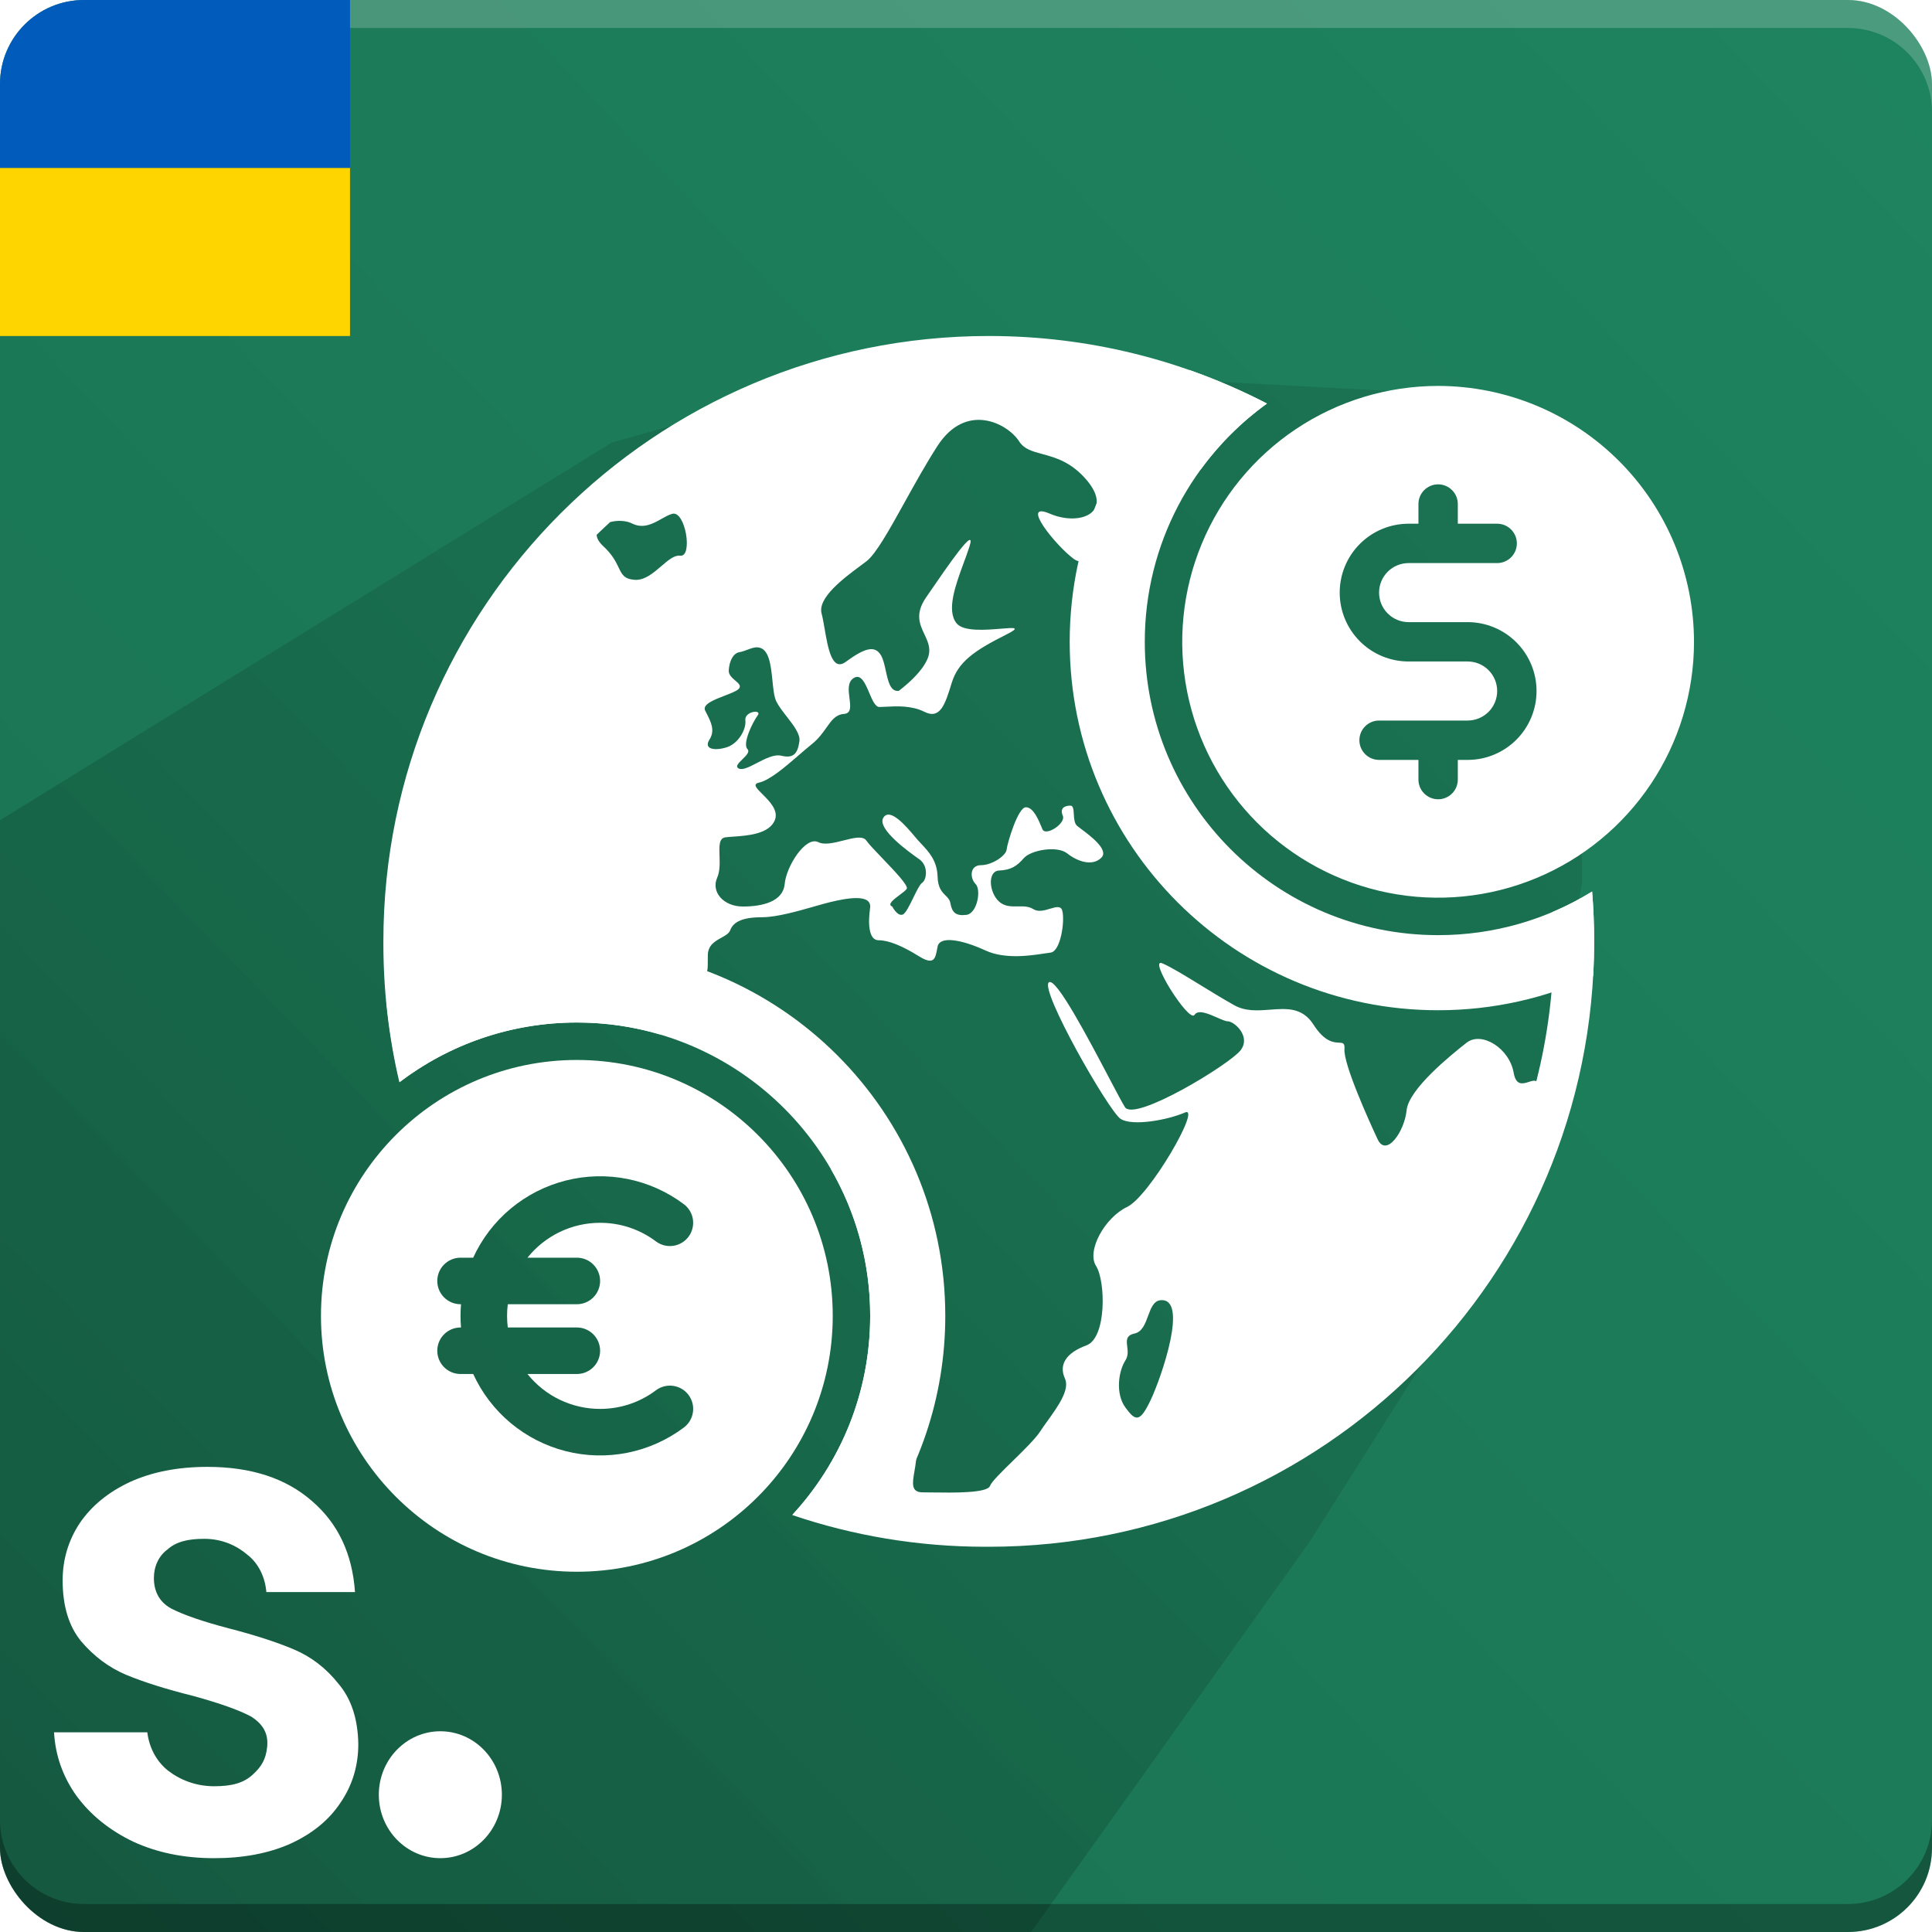 <svg width="138" height="138" viewBox="0 0 138 138" fill="none" xmlns="http://www.w3.org/2000/svg">
<g clip-path="url(#clip0_1777_10168)">
<rect width="138" height="138" fill="#1E845F"/>
<rect width="138" height="138" fill="url(#paint0_linear_1777_10168)" fill-opacity="0.15" style="mix-blend-mode:multiply"/>
<path style="mix-blend-mode:multiply" fill-rule="evenodd" clip-rule="evenodd" d="M0 130V132C0 135.314 2.686 138 6 138H132C135.314 138 138 135.314 138 132V130C138 133.314 135.314 136 132 136H6C2.686 136 0 133.314 0 130ZM6 0C3.101 0 0.681 2.057 0.122 4.791C0.681 2.057 3.101 7.62939e-06 6 7.62939e-06L132 0C135.314 7.62939e-06 138 2.686 138 6C138 2.686 135.314 0 132 0H6Z" fill="black" fill-opacity="0.3"/>
<g style="mix-blend-mode:screen">
<path fill-rule="evenodd" clip-rule="evenodd" d="M137.936 132.881C137.51 135.777 135.014 138 132 138L6 138L132 138C135.014 138 137.51 135.777 137.936 132.881ZM1.11232e-05 8C1.14067e-05 4.686 2.686 2 6 2L132 2C135.311 2 137.995 4.681 138 7.99L138 6C138 2.686 135.314 -2.39948e-07 132 -5.3594e-07L6 -1.17907e-05C2.686 -1.20867e-05 1.15778e-05 2.686 1.12943e-05 6L1.11232e-05 8Z" fill="white" fill-opacity="0.2" style="mix-blend-mode:multiply"/>
</g>
<rect x="-1" width="26" height="12" fill="#005BBB"/>
<rect x="-1" y="12" width="26" height="12" fill="#FFD500"/>
<path d="M-4.059 61.095L43.705 31.607L63.705 26L100.41 27.994L113 39.21V50.676V63.139L109.515 80.836L100.41 88.412L104.175 93.288L93.562 110.109L34.392 193H-5L-4.059 61.095Z" fill="url(#paint1_linear_1777_10168)"/>
<g filter="url(#filter0_d_1777_10168)">
<path fill-rule="evenodd" clip-rule="evenodd" d="M22.926 91.989C22.926 81.895 31.11 73.712 41.204 73.712C51.298 73.712 59.481 81.895 59.481 91.989C59.481 102.083 51.298 110.267 41.204 110.267C31.11 110.267 22.926 102.083 22.926 91.989ZM36.219 91.989C36.219 91.707 36.236 91.431 36.27 91.159H41.204C41.644 91.159 42.067 90.984 42.379 90.672C42.69 90.36 42.865 89.938 42.865 89.497C42.865 89.056 42.69 88.634 42.379 88.322C42.067 88.01 41.644 87.835 41.204 87.835H37.676C38.298 87.057 39.088 86.429 39.986 85.997C40.885 85.566 41.869 85.342 42.865 85.343C44.364 85.343 45.742 85.837 46.853 86.672C47.206 86.937 47.649 87.05 48.085 86.988C48.521 86.926 48.915 86.692 49.179 86.34C49.444 85.987 49.557 85.544 49.495 85.108C49.433 84.672 49.2 84.278 48.847 84.014C47.656 83.12 46.279 82.504 44.819 82.212C43.359 81.92 41.852 81.959 40.408 82.325C38.965 82.692 37.622 83.377 36.478 84.33C35.334 85.284 34.418 86.481 33.798 87.835H32.896C32.455 87.835 32.032 88.01 31.721 88.322C31.409 88.634 31.234 89.056 31.234 89.497C31.234 89.938 31.409 90.36 31.721 90.672C32.032 90.984 32.455 91.159 32.896 91.159H32.929C32.883 91.712 32.883 92.267 32.929 92.82H32.896C32.455 92.82 32.032 92.995 31.721 93.307C31.409 93.618 31.234 94.041 31.234 94.482C31.234 94.922 31.409 95.345 31.721 95.657C32.032 95.968 32.455 96.143 32.896 96.143H33.8C34.42 97.497 35.336 98.695 36.48 99.648C37.624 100.602 38.967 101.287 40.41 101.654C41.853 102.02 43.361 102.059 44.821 101.767C46.281 101.474 47.657 100.859 48.849 99.965C49.201 99.7 49.434 99.306 49.496 98.87C49.559 98.434 49.445 97.99 49.18 97.638C48.916 97.285 48.522 97.052 48.085 96.99C47.649 96.928 47.206 97.042 46.853 97.306C45.742 98.142 44.364 98.636 42.865 98.636C41.869 98.637 40.885 98.413 39.986 97.982C39.088 97.55 38.298 96.922 37.676 96.143H41.204C41.644 96.143 42.067 95.968 42.379 95.657C42.69 95.345 42.865 94.922 42.865 94.482C42.865 94.041 42.69 93.618 42.379 93.307C42.067 92.995 41.644 92.82 41.204 92.82H36.27C36.236 92.544 36.219 92.267 36.219 91.989Z" fill="white"/>
<path d="M102.723 25.566C99.108 25.566 95.574 26.638 92.568 28.646C89.563 30.655 87.22 33.509 85.837 36.849C84.453 40.189 84.091 43.864 84.796 47.409C85.502 50.955 87.243 54.212 89.799 56.768C92.355 59.324 95.612 61.065 99.157 61.77C102.702 62.475 106.377 62.113 109.717 60.73C113.057 59.346 115.911 57.004 117.92 53.998C119.928 50.992 121 47.459 121 43.844C120.995 38.998 119.068 34.352 115.641 30.925C112.215 27.499 107.569 25.571 102.723 25.566ZM104.832 52.279H104.129V53.685C104.129 54.058 103.981 54.416 103.717 54.679C103.453 54.943 103.096 55.091 102.723 55.091C102.35 55.091 101.992 54.943 101.729 54.679C101.465 54.416 101.317 54.058 101.317 53.685V52.279H98.505C98.132 52.279 97.774 52.131 97.511 51.867C97.247 51.604 97.099 51.246 97.099 50.873C97.099 50.501 97.247 50.143 97.511 49.879C97.774 49.615 98.132 49.467 98.505 49.467H104.832C105.391 49.467 105.927 49.245 106.323 48.85C106.718 48.454 106.941 47.918 106.941 47.358C106.941 46.799 106.718 46.263 106.323 45.867C105.927 45.472 105.391 45.249 104.832 45.249H100.614C99.309 45.249 98.057 44.731 97.134 43.808C96.211 42.885 95.693 41.634 95.693 40.329C95.693 39.024 96.211 37.772 97.134 36.849C98.057 35.926 99.309 35.408 100.614 35.408H101.317V34.002C101.317 33.629 101.465 33.271 101.729 33.008C101.992 32.744 102.35 32.596 102.723 32.596C103.096 32.596 103.453 32.744 103.717 33.008C103.981 33.271 104.129 33.629 104.129 34.002V35.408H106.941C107.313 35.408 107.671 35.556 107.935 35.82C108.198 36.083 108.347 36.441 108.347 36.814C108.347 37.187 108.198 37.544 107.935 37.808C107.671 38.072 107.313 38.22 106.941 38.22H100.614C100.054 38.22 99.518 38.442 99.123 38.837C98.727 39.233 98.505 39.769 98.505 40.329C98.505 40.888 98.727 41.424 99.123 41.82C99.518 42.215 100.054 42.438 100.614 42.438H104.832C106.137 42.438 107.388 42.956 108.311 43.879C109.234 44.802 109.753 46.053 109.753 47.358C109.753 48.663 109.234 49.915 108.311 50.838C107.388 51.761 106.137 52.279 104.832 52.279Z" fill="white"/>
<path fill-rule="evenodd" clip-rule="evenodd" d="M27.384 65.242C27.384 41.361 46.745 22 70.626 22C77.79 22 84.547 23.742 90.497 26.826C88.681 28.133 87.084 29.723 85.768 31.532C84.524 31.589 83.274 31.925 82.55 32.979C81.769 34.119 80.813 34.42 80.088 34.648C79.643 34.789 79.285 34.901 79.111 35.164C78.997 35.334 78.87 35.645 78.723 36.003C78.275 37.092 77.65 38.614 76.7 37.923C75.44 37.003 72.799 33.755 74.983 34.689C77.159 35.623 79.571 34.589 77.619 32.29C76.514 30.989 75.375 30.681 74.448 30.43C73.736 30.238 73.149 30.08 72.799 29.531C71.996 28.266 69.014 26.657 66.947 29.876C66.126 31.154 65.337 32.577 64.613 33.883C63.514 35.865 62.565 37.576 61.883 38.096C61.767 38.184 61.637 38.281 61.498 38.384C60.286 39.283 58.38 40.696 58.686 41.829C58.765 42.118 58.831 42.504 58.902 42.915C59.142 44.303 59.432 45.988 60.406 45.278C61.669 44.359 62.473 44.014 62.933 44.819C63.095 45.103 63.185 45.517 63.275 45.928C63.44 46.679 63.602 47.421 64.195 47.347C64.195 47.347 66.258 45.854 66.372 44.588C66.415 44.125 66.226 43.724 66.032 43.311C65.696 42.596 65.343 41.846 66.144 40.68C66.212 40.581 66.284 40.477 66.358 40.369C67.658 38.47 69.786 35.363 69.243 37.054C69.129 37.408 68.988 37.791 68.842 38.187C68.253 39.789 67.588 41.597 68.324 42.52C68.812 43.13 70.429 42.996 71.497 42.907C72.442 42.828 72.957 42.785 71.879 43.325C69.586 44.474 68.439 45.28 67.981 46.773L67.97 46.808C67.515 48.287 67.169 49.415 66.029 48.844C65.105 48.382 64.035 48.441 63.294 48.481C63.113 48.491 62.952 48.5 62.818 48.5C62.518 48.5 62.306 48 62.086 47.482C61.8 46.809 61.501 46.105 60.981 46.43C60.528 46.713 60.606 47.322 60.677 47.876C60.75 48.444 60.815 48.954 60.291 48.994C59.688 49.041 59.398 49.453 59.033 49.97C58.773 50.338 58.475 50.761 57.999 51.144C57.716 51.371 57.404 51.64 57.081 51.92C56.093 52.774 54.989 53.729 54.212 53.902C53.735 54.008 54.039 54.309 54.46 54.727C54.952 55.216 55.605 55.864 55.358 56.546C54.981 57.583 53.371 57.692 52.362 57.761C52.14 57.776 51.948 57.789 51.804 57.81C51.352 57.875 51.371 58.447 51.394 59.119C51.411 59.644 51.431 60.23 51.23 60.684C50.769 61.719 51.688 62.752 53.064 62.752C54.44 62.752 55.932 62.409 56.049 61.144C56.161 59.88 57.539 57.697 58.457 58.156C58.897 58.376 59.594 58.199 60.253 58.032C60.966 57.851 61.635 57.681 61.882 58.041C62.056 58.293 62.52 58.777 63.027 59.306C63.904 60.221 64.911 61.271 64.766 61.49C64.688 61.606 64.479 61.763 64.258 61.927C63.828 62.249 63.355 62.602 63.734 62.754C63.734 62.754 64.099 63.477 64.484 63.325C64.688 63.244 64.97 62.667 65.24 62.114C65.474 61.634 65.7 61.172 65.86 61.065C66.205 60.834 66.32 59.838 65.667 59.378L65.658 59.372C64.996 58.904 62.574 57.192 63.106 56.39C63.585 55.669 64.74 57.037 65.36 57.772C65.432 57.858 65.497 57.935 65.553 57.999C65.638 58.096 65.73 58.194 65.826 58.295C66.334 58.836 66.936 59.475 66.969 60.605C66.992 61.422 67.286 61.713 67.537 61.963C67.698 62.123 67.842 62.266 67.887 62.52C68.001 63.173 68.269 63.444 69.034 63.346C69.798 63.25 70.105 61.563 69.684 61.142C69.265 60.72 69.265 59.799 70.066 59.799C70.868 59.799 71.862 59.11 71.901 58.688C71.94 58.267 72.705 55.661 73.278 55.661C73.807 55.661 74.173 56.541 74.405 57.099C74.425 57.146 74.443 57.19 74.461 57.232C74.693 57.767 76.146 56.81 75.917 56.273C75.686 55.736 76.031 55.545 76.453 55.545C76.665 55.545 76.682 55.83 76.701 56.155C76.72 56.473 76.741 56.831 76.949 57.001C77.008 57.05 77.098 57.117 77.207 57.198C77.869 57.691 79.228 58.703 78.67 59.261C78.023 59.913 76.949 59.529 76.224 58.954C75.497 58.381 73.624 58.725 73.125 59.3C72.629 59.874 72.207 60.142 71.366 60.181C70.523 60.218 70.638 61.752 71.366 62.402C71.76 62.757 72.234 62.75 72.701 62.742C73.094 62.736 73.482 62.73 73.814 62.94C74.164 63.161 74.611 63.027 75.002 62.91C75.423 62.784 75.779 62.678 75.879 63.055C76.071 63.783 75.764 65.965 75.036 66.044C74.922 66.056 74.77 66.08 74.587 66.108C73.614 66.257 71.786 66.536 70.388 65.89C68.727 65.124 67.123 64.817 66.969 65.622C66.96 65.665 66.953 65.707 66.945 65.748C66.807 66.486 66.716 66.974 65.63 66.298C64.482 65.583 63.488 65.161 62.76 65.161C62.035 65.161 61.996 63.936 62.149 62.863C62.303 61.79 60.39 62.173 59.28 62.441C58.99 62.511 58.617 62.618 58.199 62.737C57.017 63.075 55.48 63.515 54.463 63.515C53.082 63.515 52.395 63.821 52.164 64.434C52.074 64.677 51.809 64.824 51.52 64.984C51.08 65.228 50.583 65.503 50.56 66.197C50.554 66.378 50.555 66.539 50.555 66.683C50.559 67.456 50.56 67.757 49.528 68.165C48.756 68.471 48.319 69.469 47.948 70.317C47.731 70.813 47.536 71.258 47.31 71.484C47.2 71.595 47.149 71.733 47.137 71.889C45.256 71.334 43.264 71.037 41.204 71.037C36.439 71.037 32.047 72.627 28.527 75.306C27.779 72.124 27.384 68.805 27.384 65.394L27.385 65.318L27.384 65.242ZM56.585 106.216C60.917 107.686 65.56 108.483 70.388 108.483L70.48 108.481L70.626 108.483C94.506 108.483 113.867 89.123 113.867 65.242C113.867 64.042 113.818 62.854 113.723 61.68C112.834 62.229 111.901 62.714 110.93 63.127C110.966 63.828 110.984 64.532 110.984 65.242C110.984 68.692 110.549 72.041 109.736 75.236C109.61 75.149 109.415 75.212 109.202 75.28C108.778 75.415 108.283 75.573 108.12 74.628C107.813 72.864 105.824 71.639 104.753 72.482C103.682 73.325 100.622 75.777 100.471 77.311C100.317 78.843 99.015 80.682 98.405 79.382C97.791 78.079 95.958 74.015 96.033 72.943C96.064 72.495 95.922 72.488 95.645 72.476C95.26 72.458 94.615 72.429 93.816 71.18C93.022 69.944 91.898 70.03 90.723 70.12C89.858 70.186 88.965 70.254 88.154 69.799C87.362 69.354 86.53 68.844 85.751 68.366C84.65 67.69 83.655 67.08 83.027 66.811C81.959 66.35 84.94 71.102 85.323 70.49C85.578 70.084 86.335 70.418 86.951 70.689C87.264 70.828 87.541 70.95 87.696 70.95C88.156 70.95 89.378 72.022 88.614 73.019C87.85 74.017 81.042 78.159 80.353 77.081C80.17 76.796 79.752 76.001 79.223 74.997C77.753 72.204 75.428 67.788 74.921 68.165C74.232 68.677 79.206 77.387 80.048 77.923C80.887 78.461 83.413 78.001 84.636 77.465C85.861 76.928 82.112 83.444 80.508 84.21C78.902 84.976 77.602 87.353 78.288 88.425C78.977 89.497 79.053 93.561 77.602 94.098C76.146 94.633 75.611 95.476 76.07 96.474C76.43 97.258 75.556 98.473 74.833 99.478C74.639 99.747 74.457 100 74.311 100.227C73.964 100.766 73.115 101.596 72.327 102.366C71.549 103.128 70.829 103.831 70.715 104.136C70.521 104.659 68.104 104.625 66.588 104.603C66.324 104.599 66.088 104.596 65.895 104.596C65.057 104.596 65.173 103.926 65.32 103.08C65.4 102.615 65.49 102.097 65.435 101.608C65.351 100.838 64.957 100.091 64.625 99.463C64.362 98.964 64.138 98.54 64.138 98.235C64.138 97.545 63.753 95.935 63.22 95.169C62.685 94.401 62.529 92.945 63.065 92.103C63.603 91.259 63.984 88.808 62.916 87.735C61.843 86.662 60.618 84.822 61.461 83.366C62.065 82.322 61.33 82.106 60.331 81.812C60.014 81.719 59.67 81.618 59.334 81.48C61.128 84.569 62.156 88.159 62.156 91.989C62.156 97.481 60.043 102.48 56.585 106.216ZM54.117 49.105C53.774 49.565 53.009 51.115 53.389 51.508C53.578 51.701 53.297 51.975 53.029 52.235C52.75 52.505 52.487 52.762 52.78 52.899C53.051 53.025 53.528 52.778 54.055 52.505C54.648 52.198 55.305 51.857 55.804 51.98C56.741 52.21 56.986 51.75 57.101 50.944C57.173 50.439 56.684 49.811 56.198 49.186C55.912 48.818 55.626 48.451 55.456 48.111C55.294 47.788 55.237 47.224 55.176 46.625C55.063 45.518 54.938 44.29 54.117 44.239C53.879 44.224 53.635 44.316 53.383 44.411C53.199 44.48 53.01 44.551 52.816 44.584C52.36 44.66 52.092 45.234 52.053 45.887C52.036 46.197 52.297 46.421 52.525 46.616C52.773 46.829 52.981 47.007 52.742 47.227C52.58 47.376 52.195 47.524 51.779 47.684C51.015 47.978 50.147 48.312 50.37 48.759C50.402 48.824 50.435 48.889 50.468 48.953C50.785 49.573 51.091 50.17 50.677 50.829C50.22 51.557 51.135 51.635 51.938 51.367C52.741 51.099 53.316 50.101 53.239 49.451C53.16 48.798 54.463 48.645 54.117 49.105ZM47.254 35.06C46.639 35.406 45.95 35.793 45.148 35.392C44.712 35.174 44.1 35.154 43.584 35.291C43.286 35.557 43 35.833 42.713 36.11C42.681 36.141 42.65 36.171 42.618 36.202C42.629 36.437 42.761 36.705 43.081 37.002C43.747 37.618 43.999 38.143 44.191 38.545C44.429 39.042 44.578 39.351 45.312 39.415C46.029 39.477 46.66 38.934 47.234 38.441C47.721 38.021 48.166 37.638 48.588 37.691C49.505 37.806 48.963 34.439 48.013 34.702C47.771 34.769 47.52 34.91 47.254 35.06ZM82.005 91.994C81.799 92.553 81.584 93.135 81.041 93.251C80.421 93.384 80.464 93.747 80.516 94.179C80.554 94.493 80.596 94.844 80.388 95.168C79.894 95.933 79.657 97.545 80.388 98.539C81.116 99.535 81.424 99.613 82.19 98.003C82.954 96.393 84.943 90.646 82.877 90.875C82.398 90.929 82.206 91.451 82.005 91.994Z" fill="white"/>
<path fill-rule="evenodd" clip-rule="evenodd" d="M113.798 67.723C110.431 69.287 106.679 70.16 102.723 70.16C88.189 70.16 76.407 58.378 76.407 43.844C76.407 36.158 79.701 29.242 84.956 24.431C86.868 25.103 88.719 25.905 90.497 26.826C85.212 30.63 81.77 36.835 81.77 43.844C81.77 55.416 91.151 64.796 102.723 64.796C106.757 64.796 110.526 63.656 113.723 61.68C113.819 62.854 113.868 64.043 113.868 65.242C113.868 66.075 113.844 66.902 113.798 67.723ZM62.327 107.688C65.589 103.305 67.52 97.873 67.52 91.989C67.52 77.456 55.738 65.674 41.204 65.674C36.22 65.674 31.56 67.059 27.588 69.466C27.78 71.447 28.106 73.39 28.556 75.284C32.071 72.619 36.453 71.037 41.204 71.037C52.776 71.037 62.156 80.418 62.156 91.989C62.156 97.458 60.061 102.437 56.63 106.168C58.476 106.799 60.378 107.309 62.327 107.688Z" fill="white"/>
</g>
<path d="M15.294 132.727C13.152 132.727 11.23 132.336 9.53 131.554C7.829 130.74 6.475 129.648 5.467 128.28C4.49 126.912 3.955 125.397 3.86 123.736H10.522C10.648 124.778 11.135 125.775 11.985 126.459C12.867 127.143 14.002 127.589 15.294 127.589C16.553 127.589 17.389 127.363 18.044 126.767C18.7 126.171 18.978 125.657 19.077 124.835C19.186 123.931 18.878 123.212 17.939 122.612C17.089 122.156 15.719 121.667 13.829 121.146C11.876 120.658 10.27 120.153 9.01 119.631C7.782 119.11 6.711 118.312 5.797 117.237C4.915 116.162 4.475 114.713 4.475 112.888C4.475 111.39 4.884 110.022 5.703 108.784C6.553 107.546 7.75 106.569 9.293 105.852C10.868 105.135 12.711 104.777 14.821 104.777C17.939 104.777 20.427 105.591 22.286 107.22C24.144 108.816 25.168 110.983 25.357 113.719H19.026C18.931 112.644 18.474 111.685 17.687 111.066C16.931 110.414 15.879 109.915 14.588 109.915C13.391 109.915 12.563 110.137 11.965 110.675C11.335 111.131 10.992 111.895 10.992 112.71C10.992 113.622 11.341 114.403 12.223 114.892C13.105 115.348 14.475 115.82 16.333 116.309C18.223 116.797 19.782 117.302 21.01 117.824C22.238 118.345 23.294 119.159 24.176 120.267C25.089 121.342 25.561 122.775 25.593 124.567C25.593 126.13 25.168 127.531 24.317 128.769C23.498 130.007 22.302 130.984 20.727 131.701C19.183 132.385 17.372 132.727 15.294 132.727Z" fill="white"/>
<ellipse cx="31.453" cy="128.194" rx="4.395" ry="4.532" fill="white"/>
</g>
<defs>
<filter id="filter0_d_1777_10168" x="22.926" y="22" width="98.074" height="90.267" filterUnits="userSpaceOnUse" color-interpolation-filters="sRGB">
<feFlood flood-opacity="0" result="BackgroundImageFix"/>
<feColorMatrix in="SourceAlpha" type="matrix" values="0 0 0 0 0 0 0 0 0 0 0 0 0 0 0 0 0 0 127 0" result="hardAlpha"/>
<feOffset dy="2"/>
<feComposite in2="hardAlpha" operator="out"/>
<feColorMatrix type="matrix" values="0 0 0 0 0 0 0 0 0 0 0 0 0 0 0 0 0 0 0.5 0"/>
<feBlend mode="normal" in2="BackgroundImageFix" result="effect1_dropShadow_1777_10168"/>
<feBlend mode="normal" in="SourceGraphic" in2="effect1_dropShadow_1777_10168" result="shape"/>
</filter>
<linearGradient id="paint0_linear_1777_10168" x1="-2.57045e-07" y1="138" x2="140.965" y2="3.098" gradientUnits="userSpaceOnUse">
<stop/>
<stop offset="1" stop-opacity="0"/>
</linearGradient>
<linearGradient id="paint1_linear_1777_10168" x1="0.907" y1="166.697" x2="80.045" y2="89.175" gradientUnits="userSpaceOnUse">
<stop stop-opacity="0.24"/>
<stop offset="1" stop-opacity="0.1"/>
</linearGradient>
<clipPath id="clip0_1777_10168">
<rect width="138" height="138" rx="6" fill="white"/>
</clipPath>
</defs>
</svg>
